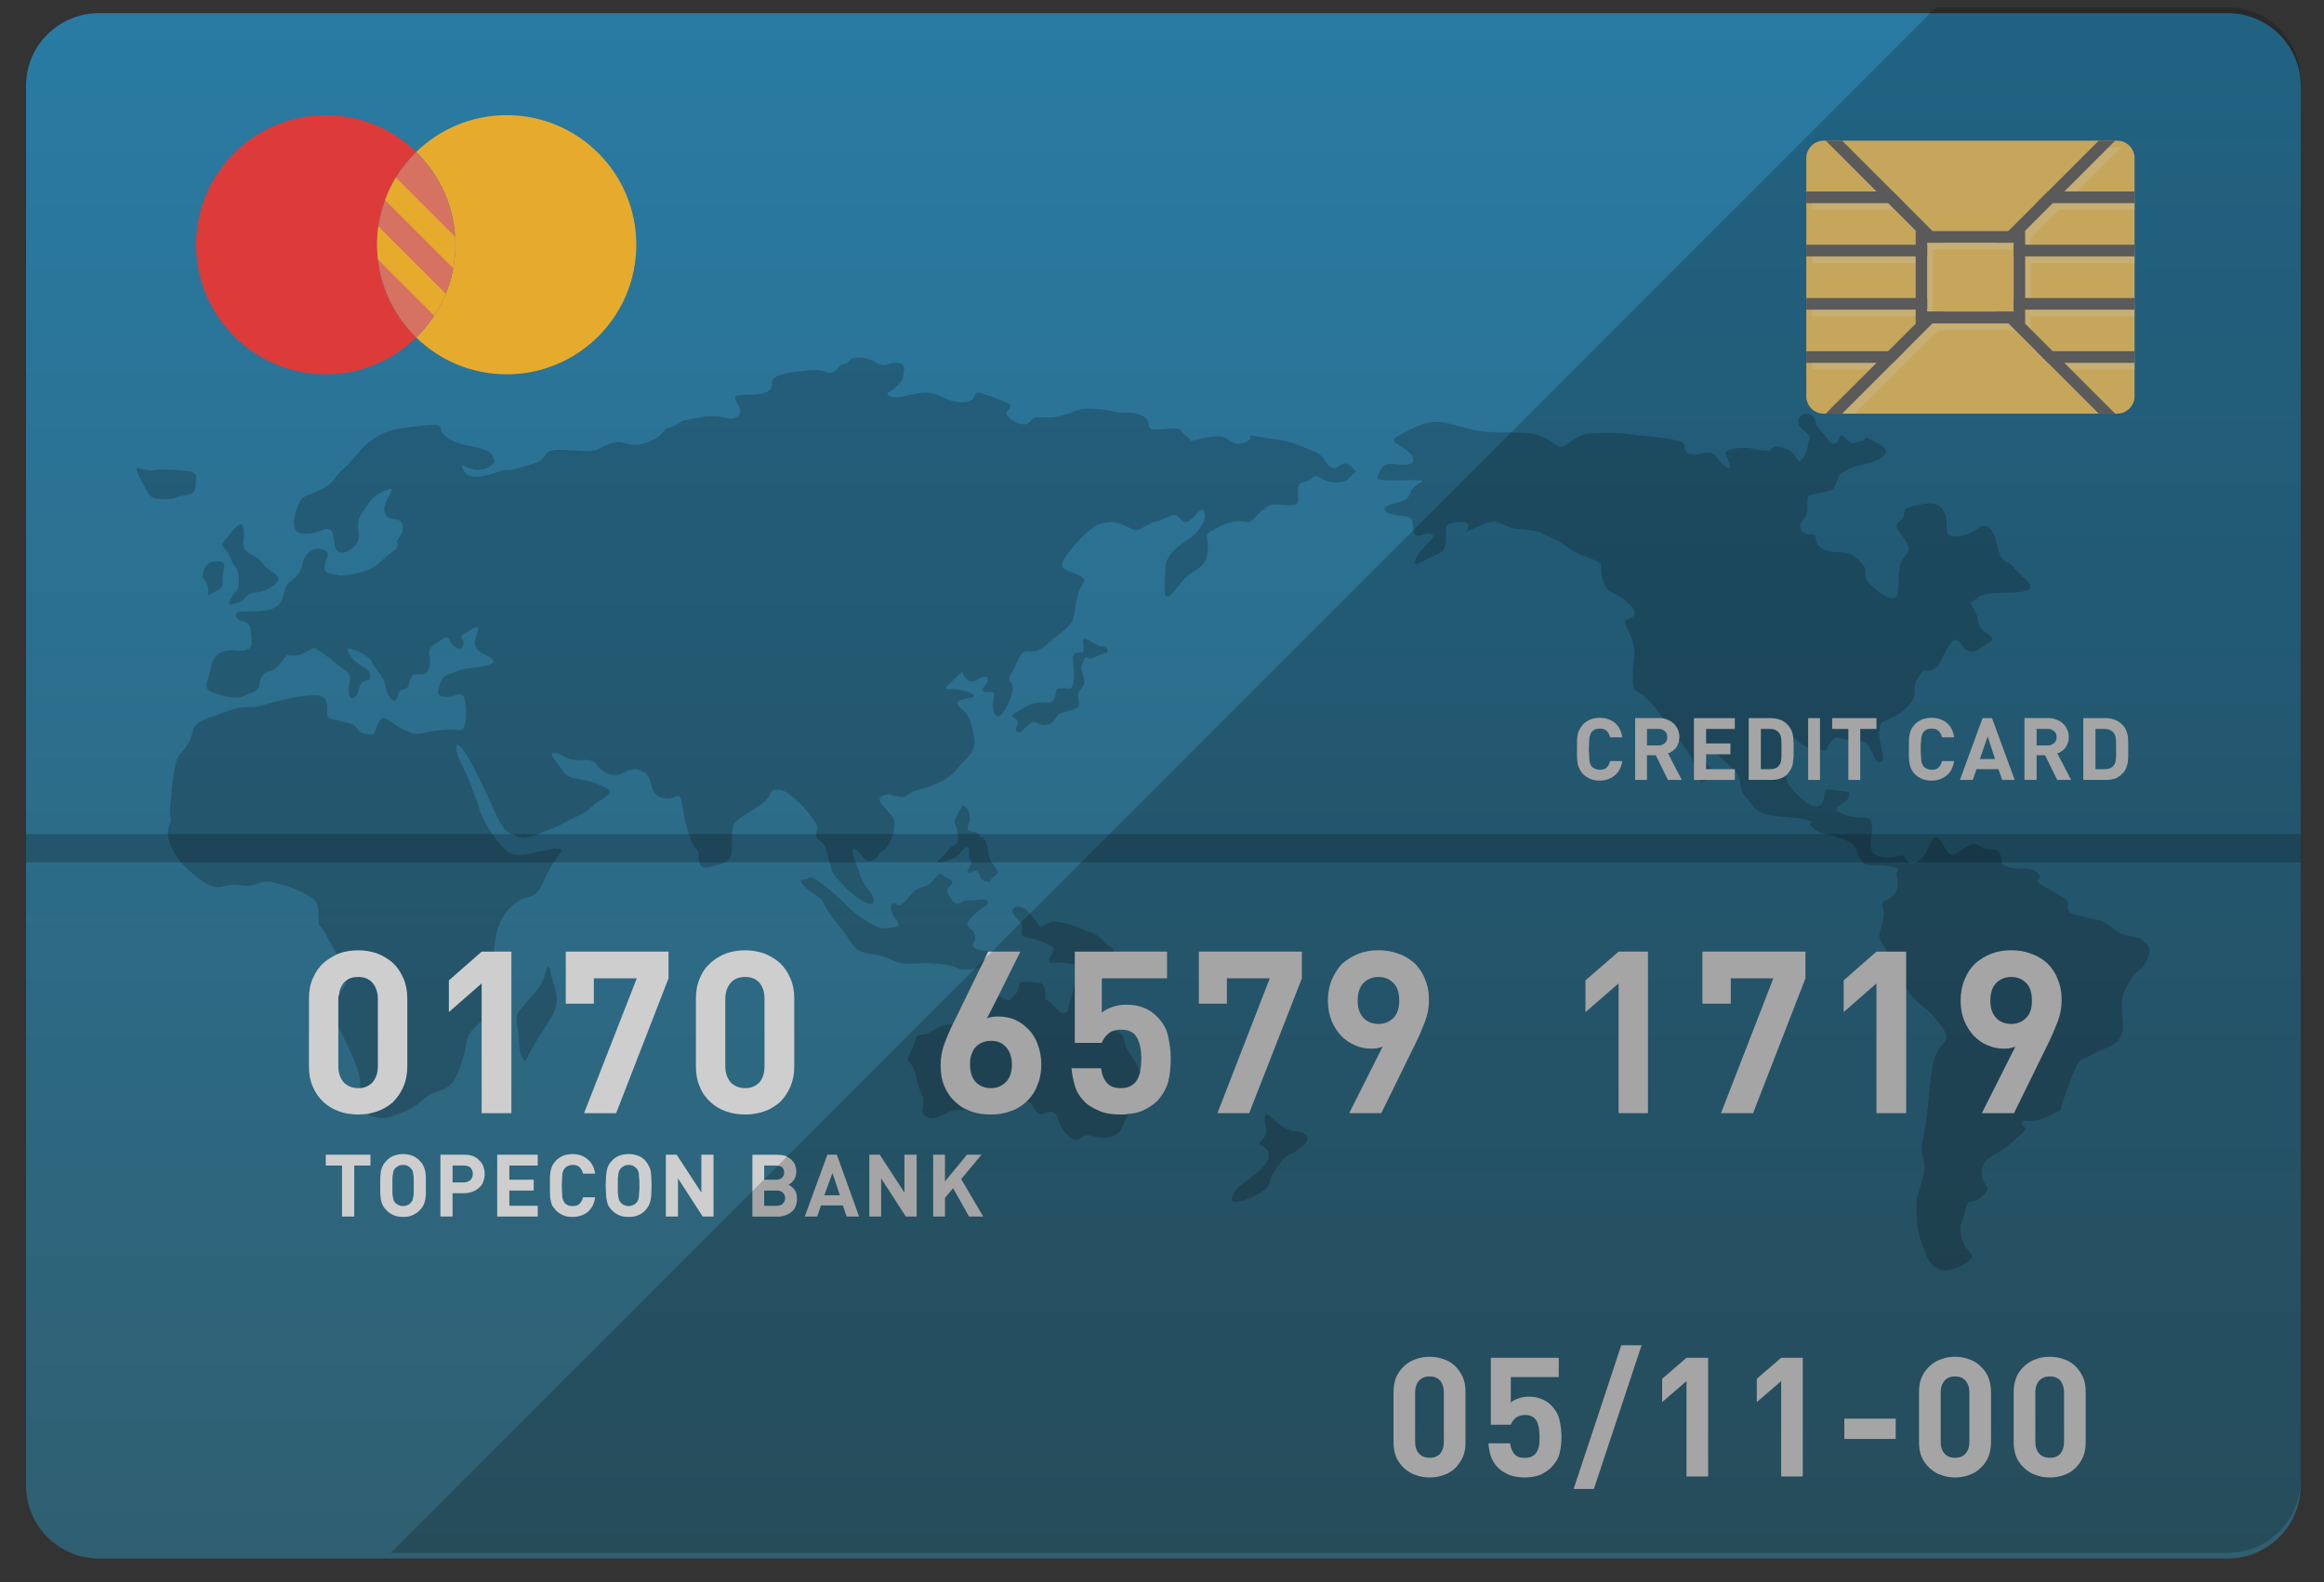 <svg width="47" height="32" viewBox="0 0 47 32" fill="none" xmlns="http://www.w3.org/2000/svg">
<rect x="0" y="0" width="47" height="32" fill="#333333" stroke="none"/>
<path d="M46.527 1.729V30.054C46.527 30.86 45.864 31.523 45.057 31.523H1.996C1.19 31.523 0.527 30.86 0.527 30.054V1.729C0.527 0.923 1.19 0.267 1.996 0.267H45.057C45.864 0.267 46.527 0.923 46.527 1.729Z" fill="url(#paint0_linear_424_1547)"/>
<g opacity="0.2">
<path d="M27.424 9.545C27.324 9.433 27.262 9.334 27.138 9.39C27.014 9.445 27.014 9.526 26.883 9.427C26.753 9.328 26.809 9.209 26.517 9.104C26.224 8.998 26.162 8.936 25.846 8.893C25.529 8.849 25.299 8.806 25.28 8.806C25.261 8.806 25.348 8.861 25.224 8.924C25.1 8.986 25 8.998 24.876 8.917C24.752 8.837 24.758 8.812 24.547 8.83C24.336 8.849 24.211 8.899 24.118 8.911C24.025 8.924 24.118 8.905 23.975 8.806C23.832 8.706 23.932 8.65 23.683 8.669C23.435 8.688 23.329 8.699 23.267 8.665C23.205 8.632 23.279 8.458 23.037 8.383C22.795 8.308 22.745 8.364 22.62 8.346C22.496 8.327 22.503 8.296 22.148 8.271C21.794 8.246 21.813 8.302 21.57 8.377C21.328 8.451 21.266 8.451 21.042 8.439C20.819 8.427 20.875 8.563 20.738 8.582C20.601 8.6 20.384 8.464 20.359 8.383C20.334 8.302 20.545 8.215 20.359 8.141C20.172 8.066 19.824 7.923 19.756 7.948C19.688 7.973 19.725 8.085 19.601 8.116C19.476 8.147 19.315 8.147 19.122 8.06C18.93 7.973 18.855 7.93 18.65 7.945C18.445 7.961 18.333 8.023 18.159 8.035C17.985 8.047 17.88 7.973 17.997 7.917C18.116 7.861 18.265 7.693 18.265 7.613C18.265 7.532 18.352 7.358 18.153 7.339C17.954 7.321 17.917 7.457 17.73 7.339C17.544 7.221 17.302 7.215 17.233 7.252C17.165 7.289 17.165 7.352 17.047 7.37C16.929 7.389 16.972 7.495 16.829 7.532C16.686 7.569 16.705 7.457 16.376 7.488C16.046 7.519 15.729 7.563 15.649 7.656C15.568 7.749 15.667 7.855 15.493 7.936C15.319 8.016 14.922 7.954 14.872 8.023C14.822 8.091 15.089 8.327 14.909 8.433C14.729 8.538 14.617 8.358 14.201 8.433C13.785 8.507 13.834 8.495 13.679 8.588C13.524 8.681 13.493 8.619 13.399 8.75C13.306 8.88 13.027 8.998 12.834 8.998C12.641 8.998 12.56 8.88 12.312 8.98C12.063 9.079 12.101 9.147 11.709 9.116C11.318 9.085 11.156 9.091 11.082 9.141C11.007 9.191 11.007 9.315 10.814 9.371C10.622 9.427 10.323 9.527 10.249 9.508C10.174 9.489 9.92 9.614 9.746 9.632C9.572 9.651 9.472 9.638 9.416 9.57C9.36 9.502 9.298 9.384 9.385 9.421C9.472 9.458 9.547 9.508 9.702 9.502C9.858 9.495 10.031 9.371 9.994 9.303C9.957 9.234 9.988 9.135 9.684 9.06C9.379 8.986 9.249 8.998 9.019 8.831C8.789 8.663 9.106 8.551 8.503 8.613C7.9 8.675 7.739 8.737 7.496 8.918C7.254 9.098 7.204 9.253 6.956 9.471C6.707 9.688 6.794 9.75 6.484 9.905C6.173 10.061 6.123 9.986 6.03 10.222C5.937 10.459 5.875 10.732 6.067 10.782C6.26 10.831 6.459 10.744 6.558 10.707C6.658 10.67 6.732 10.738 6.745 10.85C6.757 10.962 6.763 11.148 6.888 11.173C7.012 11.198 7.273 11.024 7.26 10.844C7.248 10.664 7.205 10.539 7.329 10.359C7.453 10.179 7.534 10.048 7.664 9.986C7.795 9.924 7.975 9.812 7.907 9.955C7.838 10.098 7.714 10.266 7.801 10.409C7.888 10.552 8.087 10.452 8.137 10.595C8.186 10.738 8.068 10.875 8.037 10.925C8.006 10.974 8.112 11.036 7.969 11.136C7.826 11.235 7.733 11.341 7.577 11.459C7.422 11.577 6.962 11.658 6.856 11.633C6.751 11.608 6.577 11.633 6.564 11.49C6.552 11.347 6.72 11.192 6.546 11.123C6.372 11.055 6.179 11.148 6.123 11.391C6.067 11.633 5.98 11.676 5.837 11.794C5.695 11.912 5.813 12.273 5.396 12.341C4.98 12.41 4.744 12.31 4.775 12.459C4.806 12.608 5.067 12.515 5.073 12.764C5.079 13.012 5.142 13.099 4.961 13.149C4.781 13.199 4.738 13.105 4.495 13.186C4.253 13.267 4.265 13.572 4.216 13.702C4.166 13.832 4.141 13.95 4.303 14.007C4.464 14.062 4.725 14.162 4.918 14.081C5.111 14 5.222 13.988 5.247 13.839C5.272 13.69 5.334 13.596 5.465 13.572C5.595 13.547 5.682 13.398 5.757 13.31C5.831 13.224 5.757 13.255 5.949 13.261C6.142 13.267 6.322 13.062 6.391 13.118C6.459 13.174 6.664 13.292 6.794 13.416C6.925 13.54 7.105 13.578 7.074 13.764C7.043 13.951 7.03 14.167 7.155 14.111C7.279 14.056 7.236 13.888 7.316 13.808C7.397 13.727 7.503 13.801 7.49 13.659C7.478 13.516 7.267 13.478 7.155 13.348C7.043 13.217 6.956 13.074 7.093 13.118C7.229 13.161 7.49 13.28 7.515 13.379C7.54 13.478 7.77 13.683 7.795 13.876C7.82 14.069 7.956 14.243 8.018 14.143C8.081 14.044 8.025 13.969 8.161 13.944C8.298 13.919 8.248 13.82 8.323 13.69C8.397 13.559 8.602 13.752 8.677 13.509C8.752 13.267 8.584 13.184 8.77 13.051C8.957 12.919 9.037 12.832 9.093 12.95C9.149 13.068 9.292 13.193 9.36 13.068C9.429 12.944 9.236 12.907 9.398 12.813C9.559 12.72 9.702 12.608 9.659 12.77C9.615 12.931 9.553 13.037 9.665 13.149C9.777 13.261 10.106 13.329 9.926 13.429C9.746 13.528 9.485 13.472 9.242 13.578C9 13.683 8.963 13.634 8.901 13.832C8.838 14.031 8.832 14.094 9.037 14.094C9.242 14.094 9.336 13.951 9.391 14.131C9.447 14.311 9.435 14.715 9.348 14.752C9.261 14.79 9.224 14.734 8.838 14.777C8.453 14.82 8.472 14.914 8.161 14.758C7.85 14.603 7.776 14.41 7.664 14.603C7.552 14.796 7.633 14.894 7.391 14.845C7.148 14.796 7.322 14.69 6.999 14.609C6.676 14.529 6.614 14.553 6.614 14.411C6.614 14.268 6.657 14.081 6.403 14.062C6.148 14.044 5.701 14.149 5.334 14.255C4.967 14.361 5.042 14.23 4.619 14.379C4.197 14.529 3.936 14.578 3.892 14.808C3.849 15.038 3.706 15.168 3.613 15.293C3.519 15.417 3.47 15.964 3.445 16.299C3.42 16.635 3.507 16.48 3.414 16.728C3.321 16.977 3.582 17.368 3.687 17.474C3.793 17.579 4.135 17.915 4.352 17.94C4.57 17.965 4.551 17.859 4.886 17.909C5.222 17.958 5.216 17.766 5.558 17.853C5.899 17.94 6.024 18.002 6.222 18.108C6.421 18.213 6.44 18.3 6.44 18.555C6.44 18.81 6.452 18.617 6.633 18.978C6.813 19.338 7.13 19.674 6.943 19.984C6.757 20.295 6.676 20.351 6.794 20.643C6.912 20.935 7.242 21.525 7.279 21.823C7.316 22.122 7.223 22.14 7.26 22.321C7.298 22.501 7.633 22.7 7.938 22.575C8.242 22.451 8.335 22.445 8.584 22.215C8.832 21.985 9.081 22.159 9.267 21.681C9.454 21.202 9.392 21.146 9.472 20.954C9.553 20.761 10.038 20.481 10.056 20.134C10.075 19.785 9.951 19.524 9.994 19.189C10.038 18.854 10.069 18.561 10.392 18.294C10.715 18.027 10.79 18.288 11.013 17.785C11.237 17.282 11.504 17.157 11.256 17.163C11.007 17.17 10.522 17.368 10.317 17.257C10.112 17.145 9.777 16.635 9.708 16.399C9.64 16.163 9.665 16.281 9.547 15.945C9.429 15.61 9.317 15.436 9.267 15.305C9.218 15.175 9.186 14.945 9.336 15.132C9.485 15.318 9.628 15.598 9.827 16.026C10.025 16.455 10.143 16.784 10.317 16.853C10.491 16.921 10.547 17.002 10.808 16.896C11.069 16.791 11.162 16.778 11.411 16.641C11.66 16.505 11.809 16.48 11.989 16.3C12.169 16.119 12.579 16.045 12.126 15.871C11.672 15.697 11.517 15.796 11.386 15.598C11.256 15.399 11.044 15.2 11.237 15.231C11.43 15.262 11.355 15.318 11.573 15.361C11.79 15.405 11.946 15.307 12.064 15.465C12.182 15.622 12.38 15.734 12.567 15.647C12.753 15.56 12.828 15.511 13.027 15.622C13.226 15.734 13.095 16.051 13.393 16.138C13.692 16.225 13.741 15.902 13.803 16.312C13.866 16.722 13.984 17.101 14.089 17.182C14.195 17.263 14.033 17.636 14.369 17.536C14.704 17.437 14.804 17.449 14.804 17.101C14.804 16.753 14.791 16.666 14.972 16.542C15.152 16.418 15.4 16.293 15.512 16.163C15.624 16.032 15.556 15.952 15.779 15.976C16.003 16.001 16.556 16.623 16.531 16.753C16.506 16.884 16.482 16.933 16.587 17.014C16.693 17.095 16.686 17.12 16.767 17.412C16.848 17.704 16.829 17.66 17.084 17.934C17.339 18.207 17.699 18.4 17.668 18.201C17.637 18.002 17.513 18.027 17.401 17.71C17.289 17.393 17.159 17.107 17.308 17.188C17.457 17.269 17.413 17.387 17.569 17.412C17.724 17.437 17.749 17.257 17.867 17.201C17.985 17.145 18.197 16.691 18.029 16.492C17.861 16.293 17.687 16.157 17.861 16.095C18.035 16.032 17.954 16.076 18.159 16.113C18.364 16.151 18.302 16.051 18.551 15.983C18.799 15.914 19.16 15.803 19.352 15.554C19.545 15.306 19.756 15.231 19.7 14.902C19.644 14.572 19.57 14.429 19.452 14.342C19.334 14.255 19.328 14.193 19.433 14.156C19.539 14.119 19.812 14.112 19.657 14.032C19.501 13.951 19.576 13.994 19.396 13.951C19.215 13.907 19.023 13.994 19.184 13.845C19.346 13.696 19.47 13.572 19.47 13.572C19.47 13.572 19.427 13.603 19.532 13.715C19.638 13.827 19.706 13.777 19.756 13.752C19.806 13.727 19.955 13.622 19.974 13.74C19.992 13.858 19.781 13.945 19.905 13.988C20.029 14.032 20.141 13.92 20.092 14.143C20.042 14.367 20.141 14.572 20.247 14.46C20.353 14.348 20.508 14.019 20.477 13.883C20.446 13.746 20.34 13.814 20.483 13.566C20.626 13.317 20.626 13.143 20.819 13.174C21.011 13.205 21.198 13.019 21.272 12.944C21.347 12.87 21.664 12.696 21.713 12.484C21.763 12.273 21.738 12.242 21.807 12C21.875 11.757 22.024 11.757 21.838 11.646C21.651 11.534 21.508 11.559 21.477 11.434C21.446 11.31 21.974 10.707 22.204 10.614C22.434 10.521 22.596 10.564 22.751 10.633C22.907 10.701 22.956 10.769 23.099 10.682C23.242 10.595 23.335 10.546 23.416 10.539C23.497 10.533 23.721 10.365 23.814 10.44C23.907 10.514 23.919 10.595 24.031 10.546C24.143 10.496 24.292 10.235 24.342 10.328C24.392 10.421 24.379 10.533 24.242 10.713C24.106 10.894 23.988 10.925 23.814 11.068C23.64 11.21 23.571 11.36 23.571 11.49C23.571 11.62 23.522 12.056 23.59 12.062C23.658 12.068 23.677 12.049 23.857 11.819C24.037 11.589 24.131 11.577 24.249 11.49C24.367 11.403 24.41 11.297 24.429 11.092C24.448 10.887 24.317 10.838 24.51 10.732C24.702 10.626 24.932 10.514 25.125 10.546C25.317 10.577 25.274 10.57 25.417 10.428C25.56 10.285 25.659 10.191 25.808 10.204C25.957 10.216 26.2 10.247 26.237 10.173C26.274 10.098 26.243 10.036 26.249 9.93C26.256 9.825 26.243 9.781 26.386 9.744C26.529 9.707 26.523 9.657 26.591 9.632C26.66 9.607 26.703 9.682 26.815 9.725C26.927 9.769 27.2 9.775 27.262 9.694C27.324 9.613 27.424 9.545 27.424 9.545Z" fill="#040000"/>
<path d="M21.968 12.925C22.049 12.955 22.204 13.081 22.297 13.074C22.39 13.068 22.44 13.192 22.366 13.205C22.291 13.217 22.043 13.335 22.043 13.335C22.043 13.335 21.968 13.242 21.924 13.335C21.881 13.428 21.856 13.497 21.869 13.553C21.881 13.609 21.968 13.77 21.918 13.851C21.869 13.932 21.8 13.975 21.8 14.075C21.8 14.174 21.863 14.28 21.775 14.323C21.688 14.367 21.601 14.379 21.527 14.404C21.452 14.429 21.396 14.435 21.365 14.503C21.334 14.572 21.26 14.671 21.104 14.665C20.949 14.659 20.949 14.534 20.806 14.652C20.663 14.771 20.657 14.839 20.582 14.808C20.508 14.777 20.564 14.733 20.582 14.615C20.601 14.497 20.328 14.528 20.576 14.392C20.825 14.255 20.825 14.236 20.992 14.211C21.16 14.186 21.253 14.267 21.322 14.124C21.39 13.981 21.322 13.925 21.459 13.919C21.595 13.913 21.682 13.975 21.707 13.82C21.732 13.665 21.713 13.534 21.707 13.435C21.701 13.335 21.664 13.242 21.775 13.205C21.887 13.167 21.9 13.236 21.912 13.149C21.924 13.062 21.85 12.882 21.968 12.925Z" fill="#040000"/>
<path d="M19.47 16.293C19.588 16.312 19.644 16.523 19.607 16.61C19.569 16.697 19.532 16.796 19.638 16.815C19.744 16.834 19.818 16.846 19.818 16.921C19.818 16.995 19.861 16.84 19.942 17.039C20.023 17.237 19.948 17.268 20.042 17.418C20.135 17.567 20.247 17.641 20.116 17.716C19.986 17.791 20.085 17.871 19.949 17.828C19.812 17.784 19.868 17.809 19.799 17.679C19.731 17.548 19.688 17.654 19.625 17.648C19.563 17.641 19.545 17.641 19.594 17.554C19.644 17.467 19.669 17.474 19.613 17.374C19.557 17.275 19.644 17.157 19.563 17.138C19.483 17.119 19.458 17.256 19.315 17.343C19.172 17.43 18.961 17.455 18.967 17.424C18.973 17.393 19.054 17.349 19.184 17.188C19.315 17.026 19.396 17.126 19.371 16.877C19.346 16.628 19.259 16.697 19.34 16.523C19.42 16.349 19.47 16.293 19.47 16.293Z" fill="#040000"/>
<path d="M19.073 17.703C19.166 17.797 19.29 17.772 19.253 17.865C19.215 17.958 19.105 17.971 19.166 18.064C19.228 18.157 19.284 18.294 19.365 18.281C19.445 18.269 19.439 18.207 19.638 18.207C19.837 18.207 19.961 18.163 19.974 18.244C19.986 18.325 19.887 18.331 19.756 18.449C19.626 18.567 19.495 18.685 19.601 18.76C19.706 18.834 19.75 18.971 19.712 19.021C19.675 19.07 19.638 19.12 19.725 19.182C19.812 19.244 20.228 19.226 20.129 19.375C20.029 19.524 19.787 19.605 19.532 19.611C19.277 19.617 19.482 19.543 18.967 19.493C18.451 19.443 18.364 19.574 18.004 19.4C17.643 19.226 17.407 19.375 17.208 19.058C17.009 18.741 17.09 18.896 16.842 18.567C16.593 18.238 16.711 18.238 16.5 18.107C16.289 17.977 16.108 17.79 16.251 17.79C16.394 17.79 16.326 17.623 16.767 17.989C17.208 18.356 17.09 18.337 17.413 18.555C17.736 18.772 17.842 18.797 17.96 18.772C18.078 18.747 18.252 18.772 18.14 18.629C18.029 18.486 17.966 18.306 18.06 18.275C18.153 18.244 18.146 18.399 18.302 18.232C18.457 18.064 18.457 18.02 18.594 17.964C18.731 17.909 18.656 17.964 18.787 17.884C18.917 17.803 18.967 17.598 19.073 17.703Z" fill="#040000"/>
<path d="M20.781 18.424C20.849 18.511 20.962 18.623 21.011 18.716C21.061 18.81 21.154 18.637 21.334 18.643C21.515 18.648 21.782 18.747 21.894 18.797C22.005 18.847 22.198 18.878 22.316 19.039C22.434 19.201 22.521 19.108 22.527 19.269C22.534 19.431 22.558 19.412 22.664 19.505C22.77 19.599 22.788 19.773 22.602 19.698C22.416 19.623 22.36 19.369 22.161 19.393C21.962 19.418 22.043 19.474 21.887 19.505C21.732 19.537 21.664 19.48 21.477 19.468C21.291 19.456 21.154 19.518 21.241 19.35C21.328 19.182 21.39 19.176 21.086 19.052C20.781 18.927 20.663 18.99 20.663 18.859C20.663 18.729 20.713 18.716 20.595 18.604C20.477 18.492 20.439 18.412 20.514 18.356C20.589 18.3 20.738 18.368 20.781 18.424Z" fill="#040000"/>
<path d="M21.142 20.214C21.347 20.319 21.427 20.531 21.527 20.493C21.626 20.456 21.589 20.394 21.663 20.17C21.738 19.947 21.744 19.717 21.837 19.81C21.931 19.903 21.844 20.085 21.993 20.143C22.142 20.201 22.173 20.245 22.204 20.419C22.235 20.593 22.266 20.537 22.422 20.717C22.577 20.897 22.716 20.866 22.743 21.071C22.77 21.276 23.031 21.488 23.043 21.699C23.055 21.91 23.093 22.059 22.937 22.326C22.782 22.594 22.72 22.73 22.67 22.842C22.62 22.954 22.471 23.01 22.31 23.01C22.148 23.01 22.055 22.942 21.956 22.966C21.856 22.991 21.788 23.116 21.67 23.029C21.552 22.942 21.483 22.83 21.446 22.761C21.409 22.693 21.39 22.463 21.216 22.488C21.042 22.513 21.067 22.6 20.961 22.488C20.856 22.376 20.93 22.283 20.62 22.233C20.309 22.183 20.228 22.159 20.098 22.19C19.967 22.221 19.831 22.264 19.688 22.376C19.545 22.488 19.321 22.432 19.197 22.488C19.072 22.544 18.886 22.668 18.749 22.594C18.612 22.519 18.662 22.482 18.668 22.308C18.675 22.134 18.662 22.252 18.575 21.954C18.488 21.655 18.526 21.699 18.445 21.556C18.364 21.413 18.302 21.482 18.414 21.276C18.526 21.072 18.488 21.028 18.55 20.96C18.613 20.891 18.668 20.978 18.88 20.835C19.091 20.692 19.153 20.755 19.346 20.68C19.538 20.605 19.582 20.32 19.7 20.233C19.818 20.146 19.849 20.077 19.936 20.077C20.023 20.077 20.122 20.127 20.278 20.189C20.433 20.251 20.402 20.258 20.533 20.114C20.663 19.972 20.533 19.835 20.769 19.86C21.005 19.885 21.092 19.847 21.123 19.984C21.154 20.121 21.142 20.214 21.142 20.214Z" fill="#040000"/>
<path d="M25.454 23.147C25.578 22.985 25.64 22.966 25.597 22.78C25.553 22.594 25.566 22.447 25.727 22.614C25.889 22.78 26.069 22.873 26.193 22.88C26.317 22.886 26.616 22.979 26.311 23.209C26.007 23.439 26.063 23.277 25.82 23.619C25.578 23.961 25.765 23.967 25.472 24.135C25.18 24.302 24.857 24.377 24.919 24.228C24.982 24.079 24.951 24.079 25.218 23.88C25.485 23.681 25.659 23.532 25.659 23.364C25.659 23.196 25.454 23.147 25.454 23.147Z" fill="#040000"/>
<path d="M10.616 21.469C10.504 21.308 10.504 21.258 10.491 20.997C10.479 20.736 10.392 20.612 10.491 20.462C10.591 20.313 10.852 20.065 10.951 19.891C11.051 19.717 11.075 19.344 11.138 19.68C11.2 20.015 11.399 20.214 11.1 20.661C10.802 21.109 10.616 21.469 10.616 21.469Z" fill="#040000"/>
<path d="M4.638 12.223C4.613 12.173 4.725 12.012 4.725 12.012C4.725 12.012 4.862 11.937 4.825 11.664C4.787 11.39 4.762 11.552 4.663 11.291C4.564 11.03 4.414 11.079 4.564 10.906C4.713 10.732 4.887 10.471 4.924 10.682C4.961 10.893 4.874 11.03 4.961 11.129C5.048 11.229 5.222 11.249 5.322 11.413C5.421 11.577 5.819 11.639 5.52 11.85C5.222 12.061 5.085 11.925 4.974 12.074C4.862 12.223 4.638 12.223 4.638 12.223Z" fill="#040000"/>
<path d="M4.24 12.024C4.439 11.912 4.511 11.937 4.5 11.738C4.489 11.539 4.625 11.365 4.414 11.353C4.203 11.341 4.141 11.465 4.116 11.552C4.091 11.639 4.091 11.664 4.153 11.751C4.215 11.838 4.228 11.962 4.203 12.024C4.178 12.086 4.24 12.024 4.24 12.024Z" fill="#040000"/>
<path d="M3.519 10.085C3.681 9.974 3.942 10.073 3.954 9.837C3.967 9.601 4.029 9.539 3.668 9.514C3.308 9.489 3.308 9.489 3.084 9.514C2.861 9.539 2.649 9.315 2.823 9.651C2.997 9.986 3.022 10.061 3.159 10.085C3.296 10.11 3.519 10.085 3.519 10.085Z" fill="#040000"/>
<path d="M28.536 9.191C28.342 8.969 28.026 8.955 28.275 8.818C28.523 8.681 28.672 8.594 28.909 8.545C29.145 8.495 29.393 8.594 29.779 8.694C30.164 8.793 30.785 8.706 31.071 8.793C31.357 8.88 31.494 9.054 31.581 9.042C31.668 9.029 31.916 8.768 32.165 8.768C32.413 8.768 32.538 8.731 33.047 8.793C33.557 8.855 34.054 8.88 34.066 9.004C34.078 9.129 34.078 9.191 34.265 9.191C34.451 9.191 34.613 9.079 34.725 9.253C34.837 9.427 35.011 9.551 34.986 9.415C34.961 9.278 34.837 9.166 34.936 9.116C35.035 9.067 35.321 9.042 35.396 9.067C35.47 9.091 35.707 9.129 35.781 9.116C35.856 9.104 35.806 8.98 36.054 9.054C36.303 9.129 36.34 9.315 36.39 9.328C36.44 9.34 36.552 9.136 36.564 9.002C36.576 8.868 36.688 8.868 36.465 8.694C36.241 8.52 36.443 8.309 36.603 8.383C36.763 8.458 36.663 8.557 36.825 8.719C36.987 8.88 37.011 9.017 37.123 8.967C37.235 8.917 37.173 8.706 37.322 8.868C37.471 9.029 37.508 8.948 37.645 8.92C37.782 8.892 37.67 8.806 37.832 8.892C37.993 8.979 38.267 9.079 38.068 9.24C37.869 9.402 37.571 9.377 37.359 9.501C37.148 9.626 37.21 9.588 37.148 9.738C37.086 9.887 37.111 9.899 36.862 9.961C36.614 10.023 36.539 9.974 36.552 10.185C36.564 10.396 36.539 10.421 36.452 10.533C36.365 10.645 36.415 10.744 36.514 10.794C36.614 10.844 36.726 10.757 36.726 10.906C36.726 11.055 36.912 11.167 37.16 11.167C37.409 11.167 37.521 11.229 37.67 11.415C37.819 11.602 37.608 11.614 37.856 11.85C38.105 12.086 38.341 12.198 38.378 11.987C38.416 11.776 38.378 11.726 38.416 11.477C38.453 11.229 38.689 11.204 38.565 10.98C38.441 10.757 38.254 10.657 38.428 10.533C38.602 10.409 38.391 10.294 38.689 10.233C38.987 10.173 39.186 10.123 39.31 10.347C39.435 10.57 39.298 10.719 39.422 10.819C39.547 10.918 39.932 10.769 40.006 10.682C40.081 10.595 40.292 10.607 40.367 10.931C40.441 11.254 40.491 11.341 40.603 11.378C40.715 11.415 40.715 11.49 40.852 11.614C40.988 11.738 41.249 11.937 40.852 11.975C40.454 12.012 40.131 11.962 39.981 12.099C39.832 12.235 39.82 12.136 39.919 12.322C40.019 12.509 39.944 12.385 40.019 12.621C40.093 12.857 40.466 12.857 40.193 13.018C39.919 13.18 39.969 13.217 39.807 13.168C39.646 13.118 39.609 12.761 39.422 13.051C39.236 13.342 39.261 13.453 39.099 13.54C38.938 13.627 38.925 13.453 38.776 13.727C38.627 14 38.863 14.025 38.528 14.336C38.192 14.646 38.031 14.497 38.006 14.758C37.981 15.019 38.142 15.33 38.055 15.392C37.968 15.454 37.981 15.442 37.881 15.268C37.782 15.094 37.832 14.995 37.484 14.97C37.136 14.945 37.161 14.858 37.024 15.007C36.887 15.156 37.074 15.206 36.688 15.156C36.303 15.106 36.253 14.646 36.179 15.181C36.104 15.715 36.092 15.777 36.216 15.927C36.34 16.076 36.676 16.436 36.825 16.274C36.974 16.113 36.788 15.914 37.074 15.976C37.359 16.038 37.434 15.964 37.384 16.125C37.335 16.287 36.949 16.312 37.26 16.461C37.571 16.61 37.832 16.436 37.856 16.672C37.881 16.908 37.819 16.971 37.832 17.107C37.844 17.244 37.906 17.343 38.192 17.343C38.478 17.343 38.465 17.231 38.54 17.381C38.614 17.53 38.851 17.455 38.95 17.244C39.05 17.032 39.124 16.796 39.273 17.045C39.422 17.294 39.447 17.343 39.596 17.244C39.745 17.144 39.745 17.144 39.745 17.144C39.745 17.144 39.907 16.995 40.044 17.119C40.18 17.244 40.404 17.107 40.454 17.281C40.504 17.455 40.429 17.48 40.64 17.542C40.852 17.604 41.1 17.505 41.224 17.679C41.349 17.853 41.013 17.741 41.373 17.952C41.734 18.163 41.846 18.188 41.821 18.325C41.796 18.462 41.895 18.486 42.218 18.561C42.542 18.636 42.492 18.598 42.753 18.797C43.014 18.996 43.225 18.909 43.312 19.009C43.399 19.108 43.548 19.133 43.424 19.406C43.3 19.68 43.175 19.617 43.076 19.829C42.977 20.04 42.89 20.09 42.914 20.462C42.939 20.835 42.952 20.798 42.877 20.985C42.803 21.171 42.529 21.196 42.306 21.332C42.082 21.469 42.069 21.357 41.92 21.73C41.771 22.103 41.858 21.904 41.734 22.227C41.61 22.55 41.784 22.389 41.423 22.575C41.063 22.762 40.926 22.6 40.889 22.712C40.852 22.824 41.1 22.737 40.839 22.973C40.578 23.209 40.466 23.271 40.305 23.37C40.143 23.47 40.044 23.582 40.081 23.793C40.118 24.004 40.305 23.992 40.093 24.191C39.882 24.39 39.795 24.191 39.733 24.514C39.671 24.837 39.609 24.688 39.671 25.023C39.733 25.359 40.056 25.359 39.758 25.545C39.46 25.732 39.136 25.819 38.95 25.371C38.764 24.924 38.764 24.75 38.764 24.452C38.764 24.153 38.726 24.377 38.876 23.868C39.025 23.358 38.776 23.532 38.9 22.973C39.025 22.414 39 21.817 39.124 21.407C39.248 20.997 39.522 21.109 39.248 20.736C38.975 20.363 38.925 20.425 38.689 20.177C38.453 19.928 38.602 19.978 38.465 19.68C38.329 19.381 38.242 19.406 38.13 19.183C38.018 18.959 37.956 19.033 38.068 18.661C38.18 18.288 37.931 18.3 38.18 18.188C38.428 18.076 38.391 17.803 38.354 17.704C38.316 17.604 38.54 17.567 38.192 17.517C37.844 17.468 37.745 17.579 37.62 17.368C37.496 17.157 37.596 17.12 37.335 16.995C37.074 16.871 36.788 16.871 36.688 16.771C36.589 16.672 36.589 16.672 36.589 16.672C36.589 16.672 36.775 16.598 36.353 16.548C35.93 16.498 35.62 16.548 35.408 16.25C35.197 15.951 35.247 16.125 35.197 15.852C35.147 15.579 35.085 15.579 34.886 15.405C34.688 15.23 34.688 15.131 34.501 15.056C34.315 14.982 34.277 15.007 34.277 15.044C34.277 15.081 34.265 15.23 34.439 15.367C34.613 15.504 34.625 15.628 34.625 15.69C34.625 15.752 34.389 15.827 34.389 15.827C34.389 15.827 34.389 15.752 34.315 15.579C34.24 15.405 34.215 15.318 34.066 15.106C33.917 14.895 33.88 14.87 33.88 14.87C33.88 14.87 33.706 14.597 33.407 14.236C33.109 13.876 33.022 14.1 33.022 13.69C33.022 13.28 33.097 13.28 33.022 12.994C32.947 12.708 32.774 12.571 32.923 12.521C33.072 12.472 33.159 12.397 32.885 12.161C32.612 11.925 32.513 12.049 32.413 11.726C32.314 11.403 32.525 11.428 32.115 11.279C31.705 11.13 31.655 11.005 31.469 10.918C31.282 10.831 31.17 10.782 31.17 10.782C31.17 10.782 31.208 10.744 30.76 10.707C30.313 10.67 30.363 10.459 30.027 10.595C29.691 10.732 29.642 10.757 29.642 10.757C29.642 10.757 29.828 10.533 29.505 10.558C29.182 10.583 29.256 10.658 29.244 10.807C29.232 10.956 29.281 11.13 29.058 11.217C28.834 11.304 28.511 11.54 28.635 11.291C28.759 11.043 29.07 10.869 28.958 10.807C28.846 10.744 28.61 10.943 28.585 10.744C28.561 10.546 28.61 10.446 28.349 10.434C28.088 10.421 27.877 10.309 28.076 10.223C28.275 10.136 28.461 10.173 28.523 9.961C28.585 9.75 29.045 9.7 28.536 9.713C28.026 9.725 27.802 9.725 27.865 9.626C27.927 9.527 27.902 9.34 28.262 9.39C28.623 9.439 28.623 9.29 28.536 9.191Z" fill="#040000"/>
</g>
<path d="M8.155 19.781C8.1 19.658 8.032 19.555 7.943 19.473C7.847 19.391 7.745 19.33 7.621 19.282C7.505 19.241 7.375 19.221 7.246 19.221C7.109 19.221 6.979 19.241 6.863 19.282C6.849 19.289 6.829 19.296 6.815 19.302C6.719 19.35 6.624 19.405 6.548 19.473C6.453 19.555 6.384 19.658 6.33 19.781C6.275 19.897 6.248 20.041 6.248 20.191V21.572C6.248 21.729 6.275 21.866 6.33 21.989C6.384 22.112 6.453 22.207 6.548 22.296C6.637 22.378 6.747 22.44 6.863 22.481C6.979 22.522 7.109 22.542 7.245 22.542C7.307 22.542 7.375 22.535 7.437 22.529C7.498 22.515 7.567 22.501 7.621 22.481C7.744 22.44 7.847 22.378 7.943 22.296C8.031 22.207 8.1 22.112 8.154 21.989C8.209 21.866 8.237 21.729 8.237 21.572V20.191C8.237 20.041 8.209 19.897 8.155 19.781ZM7.642 21.565C7.642 21.708 7.601 21.811 7.533 21.893C7.464 21.961 7.382 22.002 7.28 22.009H7.246C7.123 22.009 7.027 21.968 6.952 21.893C6.883 21.811 6.842 21.708 6.842 21.565V20.205C6.842 20.177 6.842 20.157 6.849 20.136C6.849 20.13 6.856 20.123 6.856 20.123C6.863 20.02 6.897 19.945 6.952 19.877C6.965 19.863 6.979 19.849 6.993 19.842C7.061 19.781 7.143 19.76 7.246 19.76C7.362 19.76 7.457 19.795 7.533 19.877C7.601 19.959 7.642 20.068 7.642 20.205L7.642 21.565Z" fill="#CECECF"/>
<path d="M9.741 19.248L9.078 19.829V20.471L9.741 19.89V22.515H10.342V19.248H9.741Z" fill="#CECECF"/>
<path d="M11.442 19.248V20.3H12.01V19.788H12.878L11.812 22.515H12.461L13.52 19.788V19.248H11.442Z" fill="#CECECF"/>
<path d="M15.981 19.781C15.926 19.658 15.858 19.555 15.769 19.473C15.673 19.391 15.571 19.33 15.448 19.282C15.325 19.241 15.201 19.221 15.072 19.221C14.935 19.221 14.805 19.241 14.689 19.282C14.566 19.33 14.463 19.391 14.374 19.473C14.279 19.555 14.204 19.658 14.156 19.781C14.101 19.897 14.074 20.041 14.074 20.191V21.572C14.074 21.729 14.101 21.866 14.156 21.988C14.204 22.112 14.279 22.207 14.374 22.296C14.463 22.378 14.566 22.44 14.689 22.481C14.805 22.522 14.935 22.542 15.072 22.542C15.201 22.542 15.325 22.522 15.448 22.481C15.571 22.44 15.673 22.378 15.769 22.296C15.858 22.207 15.926 22.112 15.981 21.988C16.035 21.866 16.063 21.729 16.063 21.572V20.191C16.063 20.041 16.035 19.897 15.981 19.781ZM15.461 21.565C15.461 21.708 15.427 21.811 15.359 21.893C15.284 21.968 15.188 22.009 15.072 22.009C14.949 22.009 14.853 21.968 14.778 21.893C14.71 21.811 14.668 21.708 14.668 21.565V20.205C14.668 20.068 14.71 19.959 14.778 19.877C14.853 19.795 14.949 19.76 15.072 19.76C15.188 19.76 15.284 19.795 15.359 19.877C15.427 19.959 15.461 20.068 15.461 20.205V21.565Z" fill="#CECECF"/>
<path d="M20.984 21.12C20.943 20.997 20.875 20.895 20.793 20.813C20.711 20.731 20.622 20.669 20.519 20.621C20.417 20.581 20.307 20.56 20.198 20.56C20.157 20.56 20.116 20.56 20.075 20.567C20.034 20.574 19.993 20.58 19.959 20.601L20.184 20.157L20.636 19.248H19.986L19.918 19.384V19.391L19.836 19.555L19.296 20.662C19.289 20.676 19.282 20.69 19.275 20.703C19.207 20.84 19.152 20.97 19.105 21.1C19.05 21.236 19.023 21.387 19.023 21.537C19.023 21.695 19.043 21.838 19.098 21.968C19.152 22.091 19.221 22.2 19.316 22.282C19.385 22.351 19.453 22.399 19.542 22.439H19.549C19.576 22.453 19.61 22.467 19.638 22.48C19.761 22.522 19.897 22.542 20.041 22.542C20.184 22.542 20.314 22.522 20.437 22.474C20.567 22.433 20.67 22.364 20.765 22.276L20.772 22.269C20.861 22.18 20.93 22.084 20.977 21.954C21.032 21.831 21.059 21.688 21.059 21.524C21.059 21.373 21.032 21.243 20.984 21.12ZM20.041 21.052C20.171 21.052 20.273 21.093 20.349 21.182C20.424 21.264 20.465 21.387 20.465 21.53C20.465 21.681 20.424 21.804 20.342 21.886C20.26 21.968 20.164 22.009 20.041 22.009C19.918 22.009 19.815 21.968 19.733 21.886C19.658 21.804 19.617 21.681 19.617 21.53C19.617 21.38 19.658 21.257 19.733 21.175C19.815 21.093 19.918 21.052 20.041 21.052Z" fill="#CECECF"/>
<path d="M23.622 20.956C23.595 20.813 23.513 20.669 23.383 20.546C23.315 20.478 23.233 20.423 23.13 20.382C23.028 20.341 22.912 20.321 22.768 20.321C22.659 20.321 22.563 20.341 22.474 20.375C22.385 20.41 22.324 20.444 22.283 20.485V19.788H23.602V19.248H21.736V21.093H22.283C22.303 21.032 22.344 20.97 22.406 20.915C22.447 20.874 22.495 20.847 22.563 20.84C22.597 20.826 22.638 20.826 22.679 20.826C22.829 20.826 22.932 20.881 22.987 20.977C23.048 21.079 23.082 21.223 23.082 21.414C23.082 21.517 23.069 21.612 23.055 21.701C23.055 21.715 23.048 21.722 23.041 21.729C23.041 21.736 23.041 21.736 23.041 21.736C23.021 21.804 22.994 21.859 22.952 21.9C22.877 21.975 22.788 22.009 22.665 22.009C22.542 22.009 22.447 21.975 22.385 21.9C22.324 21.831 22.283 21.736 22.269 21.606H21.668C21.681 21.722 21.702 21.838 21.736 21.954C21.77 22.077 21.831 22.18 21.934 22.282C22.002 22.358 22.105 22.412 22.228 22.467C22.344 22.522 22.495 22.542 22.666 22.542C22.727 22.542 22.775 22.542 22.823 22.529H22.829C22.932 22.522 23.021 22.501 23.103 22.467C23.219 22.412 23.315 22.351 23.39 22.282C23.506 22.159 23.581 22.03 23.622 21.893C23.657 21.756 23.677 21.599 23.677 21.414C23.677 21.257 23.657 21.107 23.622 20.956Z" fill="#CECECF"/>
<path d="M24.245 19.248V20.3H24.812V19.788H25.68L24.621 22.515H25.263L26.329 19.788V19.248H24.245Z" fill="#CECECF"/>
<path d="M28.817 19.801C28.769 19.671 28.694 19.569 28.605 19.48C28.509 19.398 28.407 19.33 28.277 19.289C28.154 19.241 28.024 19.22 27.881 19.22C27.737 19.22 27.601 19.241 27.477 19.289C27.355 19.337 27.245 19.405 27.149 19.487C27.061 19.576 26.992 19.685 26.938 19.808C26.883 19.938 26.855 20.081 26.855 20.239C26.855 20.396 26.883 20.533 26.931 20.649C26.979 20.765 27.047 20.867 27.122 20.949C27.204 21.032 27.3 21.1 27.402 21.141C27.505 21.189 27.614 21.209 27.724 21.209C27.765 21.209 27.806 21.209 27.846 21.202C27.887 21.195 27.929 21.182 27.963 21.168L27.286 22.515H27.935L28.626 21.107C28.701 20.956 28.762 20.806 28.817 20.669C28.872 20.526 28.899 20.382 28.899 20.232C28.899 20.068 28.872 19.924 28.817 19.801ZM28.181 20.587C28.099 20.669 28.004 20.71 27.881 20.71C27.751 20.71 27.648 20.669 27.573 20.587C27.491 20.498 27.457 20.382 27.457 20.239C27.457 20.081 27.498 19.965 27.573 19.883C27.655 19.801 27.758 19.76 27.881 19.76C28.004 19.76 28.099 19.801 28.181 19.883C28.263 19.965 28.298 20.081 28.298 20.239C28.298 20.389 28.263 20.505 28.181 20.587Z" fill="#CECECF"/>
<path d="M32.734 19.248L32.064 19.829V20.471L32.734 19.89V22.515H33.328V19.248H32.734Z" fill="#CECECF"/>
<path d="M34.429 19.248V20.3H35.003V19.788H35.864L34.805 22.515H35.454L36.513 19.788V19.248H34.429Z" fill="#CECECF"/>
<path d="M37.949 19.248L37.286 19.829V20.471L37.949 19.89V22.515H38.55V19.248H37.949Z" fill="#CECECF"/>
<path d="M41.612 19.801C41.565 19.671 41.489 19.569 41.401 19.48C41.305 19.398 41.202 19.33 41.073 19.289C40.95 19.241 40.82 19.22 40.676 19.22C40.533 19.22 40.396 19.241 40.273 19.289C40.15 19.337 40.041 19.405 39.945 19.487C39.856 19.576 39.781 19.685 39.733 19.808C39.678 19.938 39.651 20.081 39.651 20.239C39.651 20.396 39.678 20.533 39.726 20.649C39.774 20.765 39.842 20.867 39.917 20.949C39.999 21.032 40.088 21.1 40.198 21.141C40.3 21.189 40.41 21.209 40.519 21.209C40.56 21.209 40.601 21.209 40.642 21.202C40.683 21.195 40.724 21.182 40.758 21.168L40.081 22.515H40.731L41.421 21.107C41.496 20.956 41.558 20.806 41.612 20.669C41.667 20.526 41.694 20.382 41.694 20.232C41.695 20.068 41.667 19.924 41.612 19.801ZM40.977 20.587C40.895 20.669 40.799 20.71 40.676 20.71C40.546 20.71 40.444 20.669 40.369 20.587C40.286 20.498 40.252 20.382 40.252 20.239C40.252 20.081 40.293 19.965 40.369 19.883C40.451 19.801 40.553 19.76 40.676 19.76C40.799 19.76 40.895 19.801 40.977 19.883C41.059 19.965 41.093 20.081 41.093 20.239C41.093 20.389 41.059 20.505 40.977 20.587Z" fill="#CECECF"/>
<path d="M29.583 27.853C29.542 27.764 29.487 27.689 29.426 27.627C29.357 27.566 29.282 27.518 29.193 27.491C29.104 27.456 29.009 27.443 28.913 27.443C28.811 27.443 28.722 27.456 28.633 27.491C28.544 27.518 28.469 27.566 28.4 27.627C28.332 27.689 28.277 27.764 28.236 27.853C28.202 27.942 28.182 28.044 28.182 28.154V29.165C28.182 29.282 28.202 29.384 28.236 29.473C28.277 29.562 28.332 29.637 28.4 29.698C28.469 29.76 28.544 29.808 28.633 29.835C28.722 29.869 28.811 29.883 28.913 29.883C29.009 29.883 29.104 29.869 29.193 29.835C29.282 29.808 29.357 29.76 29.426 29.698C29.487 29.637 29.542 29.562 29.583 29.473C29.624 29.384 29.638 29.282 29.638 29.165V28.154C29.638 28.044 29.624 27.942 29.583 27.853ZM29.2 29.165C29.2 29.268 29.173 29.343 29.125 29.405C29.07 29.459 29.002 29.486 28.913 29.486C28.824 29.486 28.756 29.459 28.701 29.405C28.647 29.343 28.619 29.268 28.619 29.165V28.161C28.619 28.065 28.647 27.983 28.701 27.921C28.756 27.867 28.824 27.839 28.913 27.839C29.002 27.839 29.07 27.867 29.125 27.921C29.173 27.983 29.2 28.065 29.2 28.161V29.165Z" fill="#CECECF"/>
<path d="M31.538 28.721C31.517 28.612 31.456 28.509 31.36 28.413C31.312 28.366 31.251 28.325 31.175 28.297C31.1 28.263 31.012 28.249 30.909 28.249C30.834 28.249 30.759 28.263 30.697 28.29C30.629 28.311 30.581 28.338 30.554 28.372V27.853H31.524V27.463H30.15V28.817H30.554C30.567 28.769 30.602 28.728 30.642 28.687C30.69 28.646 30.752 28.619 30.848 28.619C30.95 28.619 31.025 28.66 31.073 28.735C31.114 28.81 31.135 28.913 31.135 29.056C31.135 29.131 31.135 29.2 31.121 29.261C31.107 29.323 31.08 29.37 31.046 29.412C30.991 29.466 30.923 29.487 30.834 29.487C30.745 29.487 30.67 29.466 30.629 29.412C30.581 29.357 30.554 29.288 30.54 29.193H30.102C30.109 29.282 30.123 29.364 30.15 29.452C30.178 29.535 30.226 29.616 30.301 29.692C30.349 29.739 30.424 29.787 30.513 29.828C30.602 29.863 30.711 29.883 30.834 29.883C30.957 29.883 31.066 29.863 31.155 29.828C31.237 29.787 31.312 29.739 31.367 29.685C31.449 29.603 31.511 29.507 31.538 29.405C31.565 29.309 31.579 29.186 31.579 29.056C31.579 28.94 31.565 28.83 31.538 28.721Z" fill="#CECECF"/>
<path d="M32.788 27.21L31.825 30.115H32.235L33.199 27.21H32.788Z" fill="#CECECF"/>
<path d="M34.107 27.463L33.615 27.887V28.359L34.107 27.935V29.863H34.545V27.463H34.107Z" fill="#CECECF"/>
<path d="M36.022 27.463L35.529 27.887V28.359L36.022 27.935V29.863H36.459V27.463H36.022Z" fill="#CECECF"/>
<path d="M37.299 28.694V29.104H38.338V28.694H37.299Z" fill="#CECECF"/>
<path d="M40.211 27.853C40.17 27.764 40.116 27.689 40.047 27.627C39.986 27.566 39.904 27.518 39.815 27.491C39.726 27.456 39.637 27.443 39.541 27.443C39.439 27.443 39.35 27.456 39.261 27.491C39.172 27.518 39.097 27.566 39.029 27.627C38.961 27.689 38.906 27.764 38.865 27.853C38.824 27.942 38.81 28.044 38.81 28.154V29.165C38.81 29.282 38.824 29.384 38.865 29.473C38.906 29.562 38.961 29.637 39.029 29.698C39.097 29.76 39.172 29.808 39.261 29.835C39.35 29.869 39.439 29.883 39.541 29.883C39.637 29.883 39.726 29.869 39.815 29.835C39.904 29.808 39.986 29.76 40.047 29.698C40.116 29.637 40.17 29.562 40.211 29.473C40.245 29.384 40.266 29.282 40.266 29.165V28.154C40.266 28.044 40.245 27.942 40.211 27.853ZM39.828 29.165C39.828 29.268 39.801 29.343 39.746 29.405C39.699 29.459 39.623 29.486 39.541 29.486C39.453 29.486 39.377 29.459 39.33 29.405C39.275 29.343 39.248 29.268 39.248 29.165V28.161C39.248 28.065 39.275 27.983 39.33 27.921C39.377 27.867 39.453 27.839 39.541 27.839C39.623 27.839 39.699 27.867 39.746 27.921C39.801 27.983 39.828 28.065 39.828 28.161V29.165Z" fill="#CECECF"/>
<path d="M42.125 27.853C42.084 27.764 42.03 27.689 41.968 27.627C41.9 27.566 41.825 27.518 41.736 27.491C41.647 27.456 41.551 27.443 41.455 27.443C41.353 27.443 41.264 27.456 41.175 27.491C41.086 27.518 41.011 27.566 40.943 27.627C40.874 27.689 40.82 27.764 40.779 27.853C40.745 27.942 40.724 28.044 40.724 28.154V29.165C40.724 29.282 40.745 29.384 40.779 29.473C40.82 29.562 40.874 29.637 40.943 29.698C41.011 29.76 41.086 29.808 41.175 29.835C41.264 29.869 41.353 29.883 41.455 29.883C41.551 29.883 41.647 29.869 41.736 29.835C41.825 29.808 41.9 29.76 41.968 29.698C42.03 29.637 42.084 29.562 42.125 29.473C42.166 29.384 42.18 29.282 42.18 29.165V28.154C42.18 28.044 42.166 27.942 42.125 27.853ZM41.743 29.165C41.743 29.268 41.715 29.343 41.667 29.405C41.613 29.459 41.544 29.486 41.456 29.486C41.367 29.486 41.298 29.459 41.244 29.405C41.189 29.343 41.162 29.268 41.162 29.165V28.161C41.162 28.065 41.189 27.983 41.244 27.921C41.298 27.867 41.367 27.839 41.456 27.839C41.544 27.839 41.613 27.867 41.667 27.921C41.715 27.983 41.743 28.065 41.743 28.161V29.165Z" fill="#CECECF"/>
<path d="M6.589 23.355V23.574H6.917V24.606H7.164V23.574H7.492V23.355H6.589Z" fill="#CECECF"/>
<path d="M8.599 23.684C8.586 23.643 8.579 23.608 8.558 23.574C8.545 23.54 8.517 23.506 8.483 23.472C8.442 23.431 8.394 23.396 8.34 23.376C8.285 23.355 8.223 23.342 8.155 23.342C8.08 23.342 8.018 23.355 7.964 23.376C7.909 23.396 7.861 23.431 7.82 23.472C7.786 23.506 7.759 23.54 7.745 23.574C7.724 23.608 7.718 23.643 7.704 23.684C7.697 23.725 7.697 23.773 7.69 23.82V24.142C7.697 24.189 7.697 24.23 7.704 24.271C7.718 24.312 7.725 24.353 7.745 24.388C7.759 24.415 7.786 24.449 7.82 24.483C7.861 24.524 7.909 24.558 7.964 24.579C8.018 24.606 8.08 24.613 8.155 24.613C8.223 24.613 8.285 24.606 8.34 24.579C8.394 24.558 8.442 24.524 8.483 24.483C8.517 24.449 8.545 24.415 8.558 24.388C8.579 24.353 8.586 24.312 8.599 24.271C8.606 24.23 8.613 24.189 8.613 24.142V23.82C8.613 23.772 8.606 23.725 8.599 23.684ZM8.367 24.128C8.367 24.169 8.36 24.196 8.353 24.224C8.353 24.251 8.346 24.271 8.34 24.285C8.333 24.299 8.319 24.312 8.305 24.326C8.292 24.347 8.271 24.367 8.244 24.374C8.217 24.387 8.189 24.394 8.155 24.394C8.121 24.394 8.087 24.387 8.059 24.374C8.039 24.367 8.011 24.346 7.991 24.326C7.984 24.312 7.97 24.299 7.964 24.285C7.957 24.271 7.95 24.251 7.95 24.224C7.943 24.196 7.936 24.169 7.936 24.128V23.827C7.936 23.793 7.943 23.759 7.95 23.731C7.95 23.704 7.957 23.684 7.964 23.67C7.97 23.656 7.984 23.643 7.991 23.629C8.012 23.608 8.039 23.595 8.059 23.581C8.087 23.567 8.121 23.561 8.155 23.561C8.189 23.561 8.217 23.567 8.244 23.581C8.271 23.595 8.292 23.608 8.305 23.629C8.319 23.643 8.333 23.656 8.34 23.67C8.346 23.684 8.353 23.704 8.353 23.731C8.36 23.759 8.367 23.793 8.367 23.827V24.128Z" fill="#CECECF"/>
<path d="M9.775 23.595C9.761 23.547 9.734 23.506 9.693 23.471C9.659 23.43 9.618 23.403 9.563 23.383C9.515 23.362 9.454 23.355 9.392 23.355H8.907V24.606H9.153V24.134H9.392C9.454 24.134 9.515 24.121 9.563 24.1C9.618 24.08 9.659 24.052 9.693 24.018C9.734 23.984 9.761 23.943 9.775 23.895C9.795 23.847 9.802 23.793 9.802 23.745C9.802 23.69 9.795 23.642 9.775 23.595ZM9.515 23.868C9.481 23.895 9.433 23.916 9.378 23.916H9.153V23.574H9.378C9.433 23.574 9.481 23.588 9.515 23.615C9.542 23.649 9.563 23.69 9.563 23.745C9.563 23.793 9.542 23.834 9.515 23.868Z" fill="#CECECF"/>
<path d="M10.875 23.574V23.355H10.055V24.606H10.875V24.388H10.301V24.08H10.793V23.861H10.301V23.574H10.875Z" fill="#CECECF"/>
<path d="M11.723 24.347C11.689 24.381 11.641 24.394 11.579 24.394C11.545 24.394 11.518 24.388 11.491 24.381C11.463 24.367 11.443 24.353 11.422 24.333C11.415 24.319 11.402 24.306 11.395 24.285C11.388 24.271 11.381 24.251 11.374 24.224C11.374 24.196 11.368 24.169 11.368 24.128C11.368 24.087 11.361 24.039 11.361 23.978C11.361 23.916 11.368 23.868 11.368 23.827C11.368 23.793 11.374 23.759 11.374 23.732C11.381 23.704 11.388 23.684 11.395 23.67C11.402 23.657 11.415 23.636 11.422 23.629C11.443 23.609 11.463 23.588 11.491 23.581C11.518 23.568 11.545 23.561 11.579 23.561C11.641 23.561 11.689 23.575 11.723 23.609C11.757 23.643 11.778 23.684 11.791 23.738H12.037C12.017 23.609 11.962 23.506 11.88 23.445C11.798 23.376 11.696 23.342 11.579 23.342C11.511 23.342 11.443 23.356 11.388 23.376C11.34 23.397 11.286 23.431 11.245 23.472C11.217 23.506 11.19 23.54 11.169 23.575C11.156 23.609 11.142 23.643 11.135 23.684C11.128 23.725 11.122 23.773 11.122 23.821V24.142C11.122 24.189 11.128 24.231 11.135 24.272C11.142 24.313 11.156 24.354 11.169 24.388C11.19 24.415 11.217 24.449 11.245 24.483C11.286 24.525 11.34 24.559 11.388 24.579C11.443 24.607 11.511 24.613 11.579 24.613C11.696 24.613 11.798 24.579 11.88 24.518C11.962 24.449 12.017 24.354 12.037 24.217H11.791C11.778 24.271 11.757 24.312 11.723 24.347Z" fill="#CECECF"/>
<path d="M13.172 23.82C13.172 23.773 13.165 23.725 13.158 23.684C13.151 23.643 13.137 23.608 13.117 23.574C13.103 23.54 13.076 23.506 13.049 23.472C13.008 23.431 12.96 23.396 12.905 23.376C12.85 23.355 12.789 23.342 12.714 23.342C12.639 23.342 12.577 23.355 12.522 23.376C12.468 23.396 12.42 23.431 12.379 23.472C12.345 23.506 12.324 23.54 12.304 23.574C12.29 23.608 12.276 23.643 12.27 23.684C12.263 23.725 12.256 23.773 12.256 23.82C12.256 23.868 12.249 23.916 12.249 23.977C12.249 24.039 12.256 24.094 12.256 24.142C12.256 24.189 12.263 24.23 12.27 24.271C12.276 24.312 12.29 24.354 12.304 24.388C12.324 24.415 12.345 24.449 12.379 24.483C12.42 24.524 12.468 24.559 12.522 24.579C12.577 24.606 12.639 24.613 12.714 24.613C12.789 24.613 12.851 24.606 12.905 24.579C12.96 24.559 13.008 24.524 13.049 24.483C13.076 24.449 13.103 24.415 13.117 24.388C13.137 24.354 13.151 24.312 13.158 24.271C13.165 24.23 13.172 24.189 13.172 24.142C13.172 24.094 13.178 24.039 13.178 23.977C13.178 23.916 13.172 23.868 13.172 23.82ZM12.925 24.128C12.925 24.169 12.919 24.196 12.919 24.224C12.912 24.251 12.905 24.271 12.898 24.285C12.891 24.299 12.885 24.312 12.871 24.326C12.85 24.347 12.83 24.367 12.803 24.374C12.775 24.387 12.748 24.394 12.714 24.394C12.68 24.394 12.652 24.387 12.625 24.374C12.598 24.367 12.577 24.346 12.556 24.326C12.543 24.312 12.536 24.299 12.529 24.285C12.515 24.271 12.515 24.251 12.509 24.224C12.502 24.196 12.502 24.169 12.495 24.128V23.827C12.502 23.793 12.502 23.759 12.509 23.731C12.515 23.704 12.515 23.684 12.529 23.67C12.536 23.656 12.543 23.643 12.556 23.629C12.577 23.608 12.597 23.595 12.625 23.581C12.652 23.567 12.68 23.561 12.714 23.561C12.748 23.561 12.775 23.567 12.803 23.581C12.83 23.595 12.85 23.608 12.871 23.629C12.885 23.643 12.891 23.656 12.898 23.67C12.905 23.684 12.912 23.704 12.919 23.731C12.919 23.759 12.925 23.793 12.925 23.827C12.932 23.868 12.932 23.916 12.932 23.977C12.932 24.039 12.932 24.087 12.925 24.128Z" fill="#CECECF"/>
<path d="M14.184 23.355V24.121L13.685 23.355H13.466V24.606H13.712V23.834L14.211 24.606H14.43V23.355H14.184Z" fill="#CECECF"/>
<path d="M16.104 24.128C16.09 24.094 16.07 24.059 16.043 24.032C16.029 24.019 16.015 24.005 16.002 23.998C15.988 23.984 15.974 23.978 15.947 23.964C16.05 23.902 16.104 23.82 16.104 23.697C16.104 23.643 16.091 23.595 16.077 23.554C16.056 23.513 16.029 23.479 15.995 23.445C15.968 23.424 15.947 23.41 15.913 23.397C15.906 23.39 15.892 23.383 15.879 23.376C15.824 23.363 15.776 23.356 15.715 23.356H15.216V24.607H15.735C15.797 24.607 15.851 24.593 15.893 24.579C15.94 24.559 15.981 24.538 16.015 24.504C16.05 24.477 16.077 24.436 16.091 24.395C16.111 24.354 16.118 24.299 16.118 24.244C16.118 24.203 16.111 24.162 16.104 24.128ZM15.455 23.574H15.694C15.708 23.574 15.722 23.574 15.728 23.581C15.769 23.581 15.79 23.588 15.817 23.608C15.845 23.636 15.858 23.67 15.858 23.718C15.858 23.759 15.845 23.793 15.817 23.82C15.783 23.848 15.749 23.861 15.694 23.861H15.455V23.574ZM15.831 24.347C15.803 24.374 15.762 24.388 15.715 24.388H15.455V24.08H15.715C15.762 24.08 15.803 24.094 15.831 24.121C15.858 24.148 15.879 24.183 15.879 24.23C15.879 24.278 15.858 24.319 15.831 24.347Z" fill="#CECECF"/>
<path d="M16.924 23.355H16.733L16.275 24.606H16.528L16.603 24.381H17.047L17.122 24.606H17.375L16.924 23.355ZM16.671 24.176L16.835 23.725L16.986 24.176H16.671Z" fill="#CECECF"/>
<path d="M18.291 23.355V24.121L17.792 23.355H17.581V24.606H17.82V23.834L18.319 24.606H18.538V23.355H18.291Z" fill="#CECECF"/>
<path d="M19.439 23.848L19.849 23.355H19.556L19.111 23.895V23.355H18.872V24.606H19.111V24.23L19.275 24.032L19.597 24.606H19.884L19.439 23.848Z" fill="#CECECF"/>
<path d="M32.495 15.523C32.46 15.557 32.413 15.57 32.351 15.57C32.317 15.57 32.289 15.563 32.262 15.55C32.235 15.543 32.214 15.522 32.194 15.509C32.187 15.495 32.173 15.481 32.166 15.461C32.16 15.447 32.153 15.427 32.146 15.399C32.146 15.372 32.139 15.338 32.139 15.304C32.139 15.263 32.132 15.215 32.132 15.153C32.132 15.092 32.139 15.044 32.139 15.003C32.139 14.962 32.146 14.935 32.146 14.907C32.153 14.88 32.16 14.86 32.166 14.846C32.173 14.825 32.187 14.812 32.194 14.798C32.214 14.778 32.235 14.764 32.262 14.75C32.289 14.743 32.317 14.737 32.351 14.737C32.413 14.737 32.46 14.75 32.495 14.784C32.529 14.819 32.549 14.86 32.563 14.914H32.809C32.788 14.778 32.734 14.682 32.652 14.614C32.57 14.552 32.467 14.518 32.351 14.518C32.283 14.518 32.214 14.531 32.166 14.552C32.112 14.572 32.064 14.607 32.016 14.648C31.989 14.682 31.961 14.716 31.948 14.75C31.927 14.778 31.914 14.818 31.907 14.86C31.9 14.901 31.893 14.941 31.893 14.989V15.317C31.893 15.365 31.9 15.406 31.907 15.447C31.914 15.488 31.927 15.523 31.948 15.557C31.961 15.591 31.989 15.625 32.016 15.659C32.064 15.7 32.112 15.734 32.166 15.755C32.214 15.775 32.283 15.789 32.351 15.789C32.467 15.789 32.57 15.755 32.652 15.687C32.734 15.625 32.788 15.523 32.809 15.393H32.563C32.549 15.447 32.529 15.488 32.495 15.523Z" fill="#CECECF"/>
<path d="M33.732 15.235C33.766 15.229 33.793 15.215 33.821 15.194C33.848 15.174 33.875 15.153 33.896 15.126C33.916 15.098 33.93 15.065 33.944 15.03C33.951 15.01 33.957 14.982 33.957 14.955C33.964 14.941 33.964 14.921 33.964 14.907C33.964 14.859 33.951 14.805 33.937 14.764C33.916 14.716 33.889 14.675 33.855 14.641C33.821 14.606 33.78 14.579 33.725 14.559C33.698 14.545 33.677 14.538 33.643 14.531H33.636C33.609 14.524 33.581 14.524 33.554 14.524H33.069V15.775H33.308V15.276H33.486L33.732 15.775H34.012L33.732 15.235ZM33.67 15.03C33.636 15.058 33.595 15.078 33.541 15.078H33.308V14.743H33.541C33.595 14.743 33.636 14.757 33.67 14.791C33.705 14.818 33.718 14.859 33.718 14.907C33.718 14.962 33.705 14.996 33.67 15.03Z" fill="#CECECF"/>
<path d="M35.085 14.743V14.525H34.258V15.775H35.085V15.557H34.504V15.256H34.996V15.037H34.504V14.743H35.085Z" fill="#CECECF"/>
<path d="M36.267 14.928C36.267 14.914 36.261 14.901 36.261 14.894C36.261 14.86 36.247 14.825 36.24 14.798C36.227 14.764 36.213 14.736 36.192 14.709C36.151 14.648 36.097 14.6 36.035 14.572C35.974 14.545 35.905 14.525 35.816 14.525H35.365V15.775H35.816C35.905 15.775 35.974 15.762 36.035 15.735C36.069 15.721 36.097 15.7 36.124 15.68C36.151 15.659 36.172 15.632 36.192 15.598C36.213 15.57 36.227 15.543 36.24 15.509C36.247 15.482 36.261 15.447 36.261 15.413C36.267 15.379 36.267 15.338 36.274 15.297V15.01C36.267 14.982 36.267 14.955 36.267 14.928ZM36.028 15.283C36.028 15.317 36.022 15.345 36.022 15.372C36.015 15.4 36.015 15.42 36.008 15.434C36.001 15.454 35.987 15.468 35.98 15.481C35.94 15.536 35.878 15.557 35.796 15.557H35.611V14.743H35.796C35.878 14.743 35.94 14.771 35.98 14.825C35.987 14.839 36.001 14.853 36.008 14.873C36.015 14.887 36.015 14.907 36.022 14.935C36.022 14.962 36.028 14.989 36.028 15.024V15.283Z" fill="#CECECF"/>
<path d="M36.568 14.525V15.775H36.807V14.525H36.568Z" fill="#CECECF"/>
<path d="M37.053 14.525V14.743H37.381V15.775H37.621V14.743H37.949V14.525H37.053Z" fill="#CECECF"/>
<path d="M39.206 15.523C39.172 15.557 39.124 15.57 39.063 15.57C39.029 15.57 39.001 15.563 38.974 15.55C38.947 15.543 38.926 15.522 38.906 15.509C38.899 15.495 38.885 15.481 38.878 15.461C38.871 15.447 38.865 15.427 38.858 15.399C38.858 15.372 38.851 15.338 38.851 15.304C38.844 15.263 38.844 15.215 38.844 15.153C38.844 15.092 38.844 15.044 38.851 15.003C38.851 14.962 38.858 14.935 38.858 14.907C38.865 14.88 38.871 14.86 38.878 14.846C38.885 14.825 38.899 14.812 38.906 14.798C38.926 14.778 38.947 14.764 38.974 14.75C39.001 14.743 39.029 14.737 39.063 14.737C39.124 14.737 39.172 14.75 39.206 14.784C39.24 14.819 39.261 14.86 39.275 14.914H39.521C39.5 14.778 39.446 14.682 39.364 14.614C39.282 14.552 39.179 14.518 39.063 14.518C38.995 14.518 38.926 14.531 38.871 14.552C38.824 14.572 38.769 14.607 38.728 14.648C38.694 14.682 38.673 14.716 38.653 14.75C38.639 14.778 38.626 14.818 38.619 14.86C38.612 14.901 38.605 14.941 38.605 14.989V15.317C38.605 15.365 38.612 15.406 38.619 15.447C38.626 15.488 38.639 15.523 38.653 15.557C38.673 15.591 38.694 15.625 38.728 15.659C38.769 15.7 38.824 15.734 38.871 15.755C38.926 15.775 38.995 15.789 39.063 15.789C39.179 15.789 39.282 15.755 39.364 15.687C39.446 15.625 39.5 15.523 39.521 15.393H39.275C39.261 15.447 39.24 15.488 39.206 15.523Z" fill="#CECECF"/>
<path d="M40.286 14.525H40.095L39.637 15.775H39.897L39.972 15.557H40.416L40.492 15.775H40.745L40.286 14.525ZM40.041 15.352L40.198 14.894L40.348 15.352H40.041Z" fill="#CECECF"/>
<path d="M41.605 15.235C41.639 15.229 41.667 15.215 41.694 15.194C41.721 15.174 41.749 15.153 41.769 15.126C41.79 15.098 41.803 15.065 41.817 15.03C41.831 14.996 41.838 14.955 41.838 14.907C41.838 14.859 41.831 14.805 41.81 14.764C41.79 14.716 41.763 14.675 41.728 14.641C41.694 14.606 41.653 14.579 41.599 14.559C41.551 14.538 41.496 14.524 41.434 14.524H40.942V15.775H41.188V15.276H41.359L41.605 15.775H41.886L41.605 15.235ZM41.544 15.03C41.51 15.058 41.469 15.078 41.414 15.078H41.188V14.743H41.414C41.469 14.743 41.51 14.757 41.544 14.791C41.578 14.818 41.592 14.859 41.592 14.907C41.592 14.962 41.578 14.996 41.544 15.03Z" fill="#CECECF"/>
<path d="M43.034 14.894C43.027 14.86 43.02 14.825 43.007 14.798C43 14.764 42.979 14.736 42.966 14.709C42.918 14.648 42.863 14.6 42.802 14.572C42.747 14.545 42.672 14.525 42.583 14.525H42.132V15.775H42.583C42.672 15.775 42.747 15.762 42.802 15.735C42.863 15.707 42.918 15.659 42.966 15.598C42.979 15.57 43 15.543 43.007 15.509C43.02 15.482 43.027 15.447 43.034 15.413C43.034 15.379 43.041 15.338 43.041 15.297V15.01C43.041 14.969 43.034 14.928 43.034 14.894ZM42.795 15.283C42.795 15.317 42.795 15.345 42.788 15.372C42.788 15.4 42.781 15.42 42.774 15.434C42.767 15.454 42.761 15.468 42.747 15.481C42.706 15.536 42.644 15.557 42.562 15.557H42.378V14.743H42.562C42.644 14.743 42.706 14.771 42.747 14.825C42.761 14.839 42.767 14.853 42.774 14.873C42.781 14.887 42.788 14.907 42.788 14.935C42.795 14.962 42.795 14.989 42.795 15.024V15.283Z" fill="#CECECF"/>
<path d="M43.169 3.198V8.015C43.169 8.209 43.01 8.367 42.816 8.367H36.883C36.689 8.367 36.53 8.209 36.53 8.015V3.198C36.53 3.004 36.689 2.845 36.883 2.845H42.816C43.01 2.845 43.169 3.004 43.169 3.198Z" fill="#F7D072"/>
<path opacity="0.2" d="M41.866 4.012L42.898 2.98H42.563L41.674 3.876L41.538 4.012L41.435 4.108L40.731 4.812H39.2L39.063 4.675L38.496 4.108L38.27 3.876L37.375 2.98H37.04L37.929 3.876L38.065 4.012H36.651V4.245H38.304L38.742 4.689L38.858 4.812V5.085H36.65V5.325H38.858V6.165H36.65V6.398H38.858V6.678H38.872L38.441 7.102L38.304 7.238H36.65V7.478H38.065L37.177 8.366H37.512L38.4 7.478L39.2 6.678H40.731L42.426 8.366H42.754L41.866 7.478H43.171V7.239H41.633L41.073 6.678V6.398H43.171V6.166H41.073V5.325H43.171V5.086H41.073V4.812L41.633 4.245H43.171V4.013H41.866V4.012ZM40.84 6.439H39.09V5.044H40.84V6.439Z" fill="white"/>
<path d="M39.084 4.675L39.316 4.908H40.382L40.478 4.812L40.615 4.675H39.084ZM39.084 4.675L39.316 4.908H40.382L40.478 4.812L40.615 4.675H39.084ZM39.084 4.675L39.316 4.908H40.382L40.478 4.812L40.615 4.675H39.084ZM39.084 4.675L39.316 4.908H40.382L40.478 4.812L40.615 4.675H39.084ZM40.519 6.439L40.382 6.302H39.316L39.186 6.439H39.179L39.084 6.541H40.615L40.519 6.439ZM39.084 4.675L39.316 4.908H40.382L40.478 4.812L40.615 4.675H39.084ZM38.742 4.675V6.541H40.956V4.675H38.742ZM40.724 6.302H38.974V4.908H40.724V6.302ZM39.084 4.675L39.316 4.908H40.382L40.478 4.812L40.615 4.675H39.084ZM39.084 4.675L39.316 4.908H40.382L40.478 4.812L40.615 4.675H39.084ZM39.084 4.675L39.316 4.908H40.382L40.478 4.812L40.615 4.675H39.084ZM39.084 4.675L39.316 4.908H40.382L40.478 4.812L40.615 4.675H39.084ZM39.084 4.675L39.316 4.908H40.382L40.478 4.812L40.615 4.675H39.084ZM39.084 4.675L39.316 4.908H40.382L40.478 4.812L40.615 4.675H39.084Z" fill="#717070"/>
<path d="M38.282 3.873L38.517 4.108H36.53V3.873H38.282Z" fill="#717070"/>
<path d="M43.169 3.873V4.108H41.182L41.417 3.873H43.169Z" fill="#717070"/>
<path d="M38.976 4.95H36.53V5.185H38.976V4.95Z" fill="#717070"/>
<path d="M43.169 4.95H40.723V5.185H43.169V4.95Z" fill="#717070"/>
<path d="M38.976 6.028H36.53V6.263H38.976V6.028Z" fill="#717070"/>
<path d="M43.169 6.028H40.723V6.263H43.169V6.028Z" fill="#717070"/>
<path d="M38.518 7.104L38.283 7.339H36.53V7.104H38.518Z" fill="#717070"/>
<path d="M43.169 7.104V7.339H41.416L41.181 7.104H43.169Z" fill="#717070"/>
<path d="M39.318 6.304L37.255 8.367H36.922L38.986 6.304H39.318Z" fill="#717070"/>
<path d="M42.777 2.845L40.714 4.909H40.381L42.445 2.845H42.777Z" fill="#717070"/>
<path d="M39.318 4.909H38.985L36.922 2.845H37.254L39.318 4.909Z" fill="#717070"/>
<path d="M42.777 8.367H42.444L40.616 6.539L40.518 6.441L40.381 6.304H40.713L40.841 6.432L40.948 6.539L41.076 6.667L41.514 7.104L41.651 7.242L41.749 7.339L41.886 7.477L42.777 8.367Z" fill="#717070"/>
<path d="M7.626 4.95C7.626 4.215 7.929 3.55 8.417 3.074C7.945 2.614 7.3 2.329 6.587 2.329C5.14 2.329 3.966 3.503 3.966 4.95C3.966 6.398 5.14 7.571 6.587 7.571C7.3 7.571 7.945 7.287 8.417 6.826C7.929 6.35 7.626 5.686 7.626 4.95Z" fill="#DC3B39"/>
<path d="M10.247 2.329C9.535 2.329 8.89 2.614 8.417 3.074C8.905 3.55 9.209 4.215 9.209 4.95C9.209 5.686 8.905 6.35 8.417 6.826C8.89 7.287 9.535 7.571 10.247 7.571C11.695 7.571 12.868 6.398 12.868 4.95C12.868 3.503 11.695 2.329 10.247 2.329Z" fill="#E6AB2D"/>
<path d="M9.209 4.95C9.209 4.215 8.905 3.55 8.418 3.074C7.93 3.55 7.626 4.215 7.626 4.95C7.626 5.686 7.93 6.35 8.418 6.826C8.905 6.35 9.209 5.686 9.209 4.95Z" fill="#D67261"/>
<path d="M9.209 4.95C9.209 4.895 9.207 4.84 9.203 4.786L8.007 3.59C7.92 3.734 7.846 3.887 7.787 4.047L9.165 5.425C9.193 5.271 9.209 5.113 9.209 4.95Z" fill="#E6AB2D"/>
<path d="M7.653 4.579C7.636 4.701 7.626 4.824 7.626 4.95C7.626 5.051 7.633 5.15 7.644 5.248L8.781 6.384C8.872 6.245 8.95 6.097 9.014 5.94L7.653 4.579Z" fill="#E6AB2D"/>
<path opacity="0.2" d="M46.527 16.869H0.527V17.443H46.527V16.869Z" fill="#040000"/>
<path opacity="0.2" d="M46.527 1.613V29.938C46.527 30.744 45.864 31.407 45.057 31.407H7.902L15.215 24.094L15.455 23.855L15.728 23.581L15.912 23.397L19.72 19.589L19.918 19.391V19.384L20.048 19.261L20.061 19.248L20.642 18.66L20.827 18.482L21.866 17.443L22.44 16.869L28.585 10.724L30.56 8.749L39.035 0.267L39.152 0.15H45.057C45.864 0.15 46.527 0.807 46.527 1.613Z" fill="#040000"/>
<defs>
<linearGradient id="paint0_linear_424_1547" x1="23.527" y1="0.267" x2="23.527" y2="31.523" gradientUnits="userSpaceOnUse">
<stop stop-color="#297BA4"/>
<stop offset="1" stop-color="#2F5F71"/>
</linearGradient>
</defs>
</svg>
